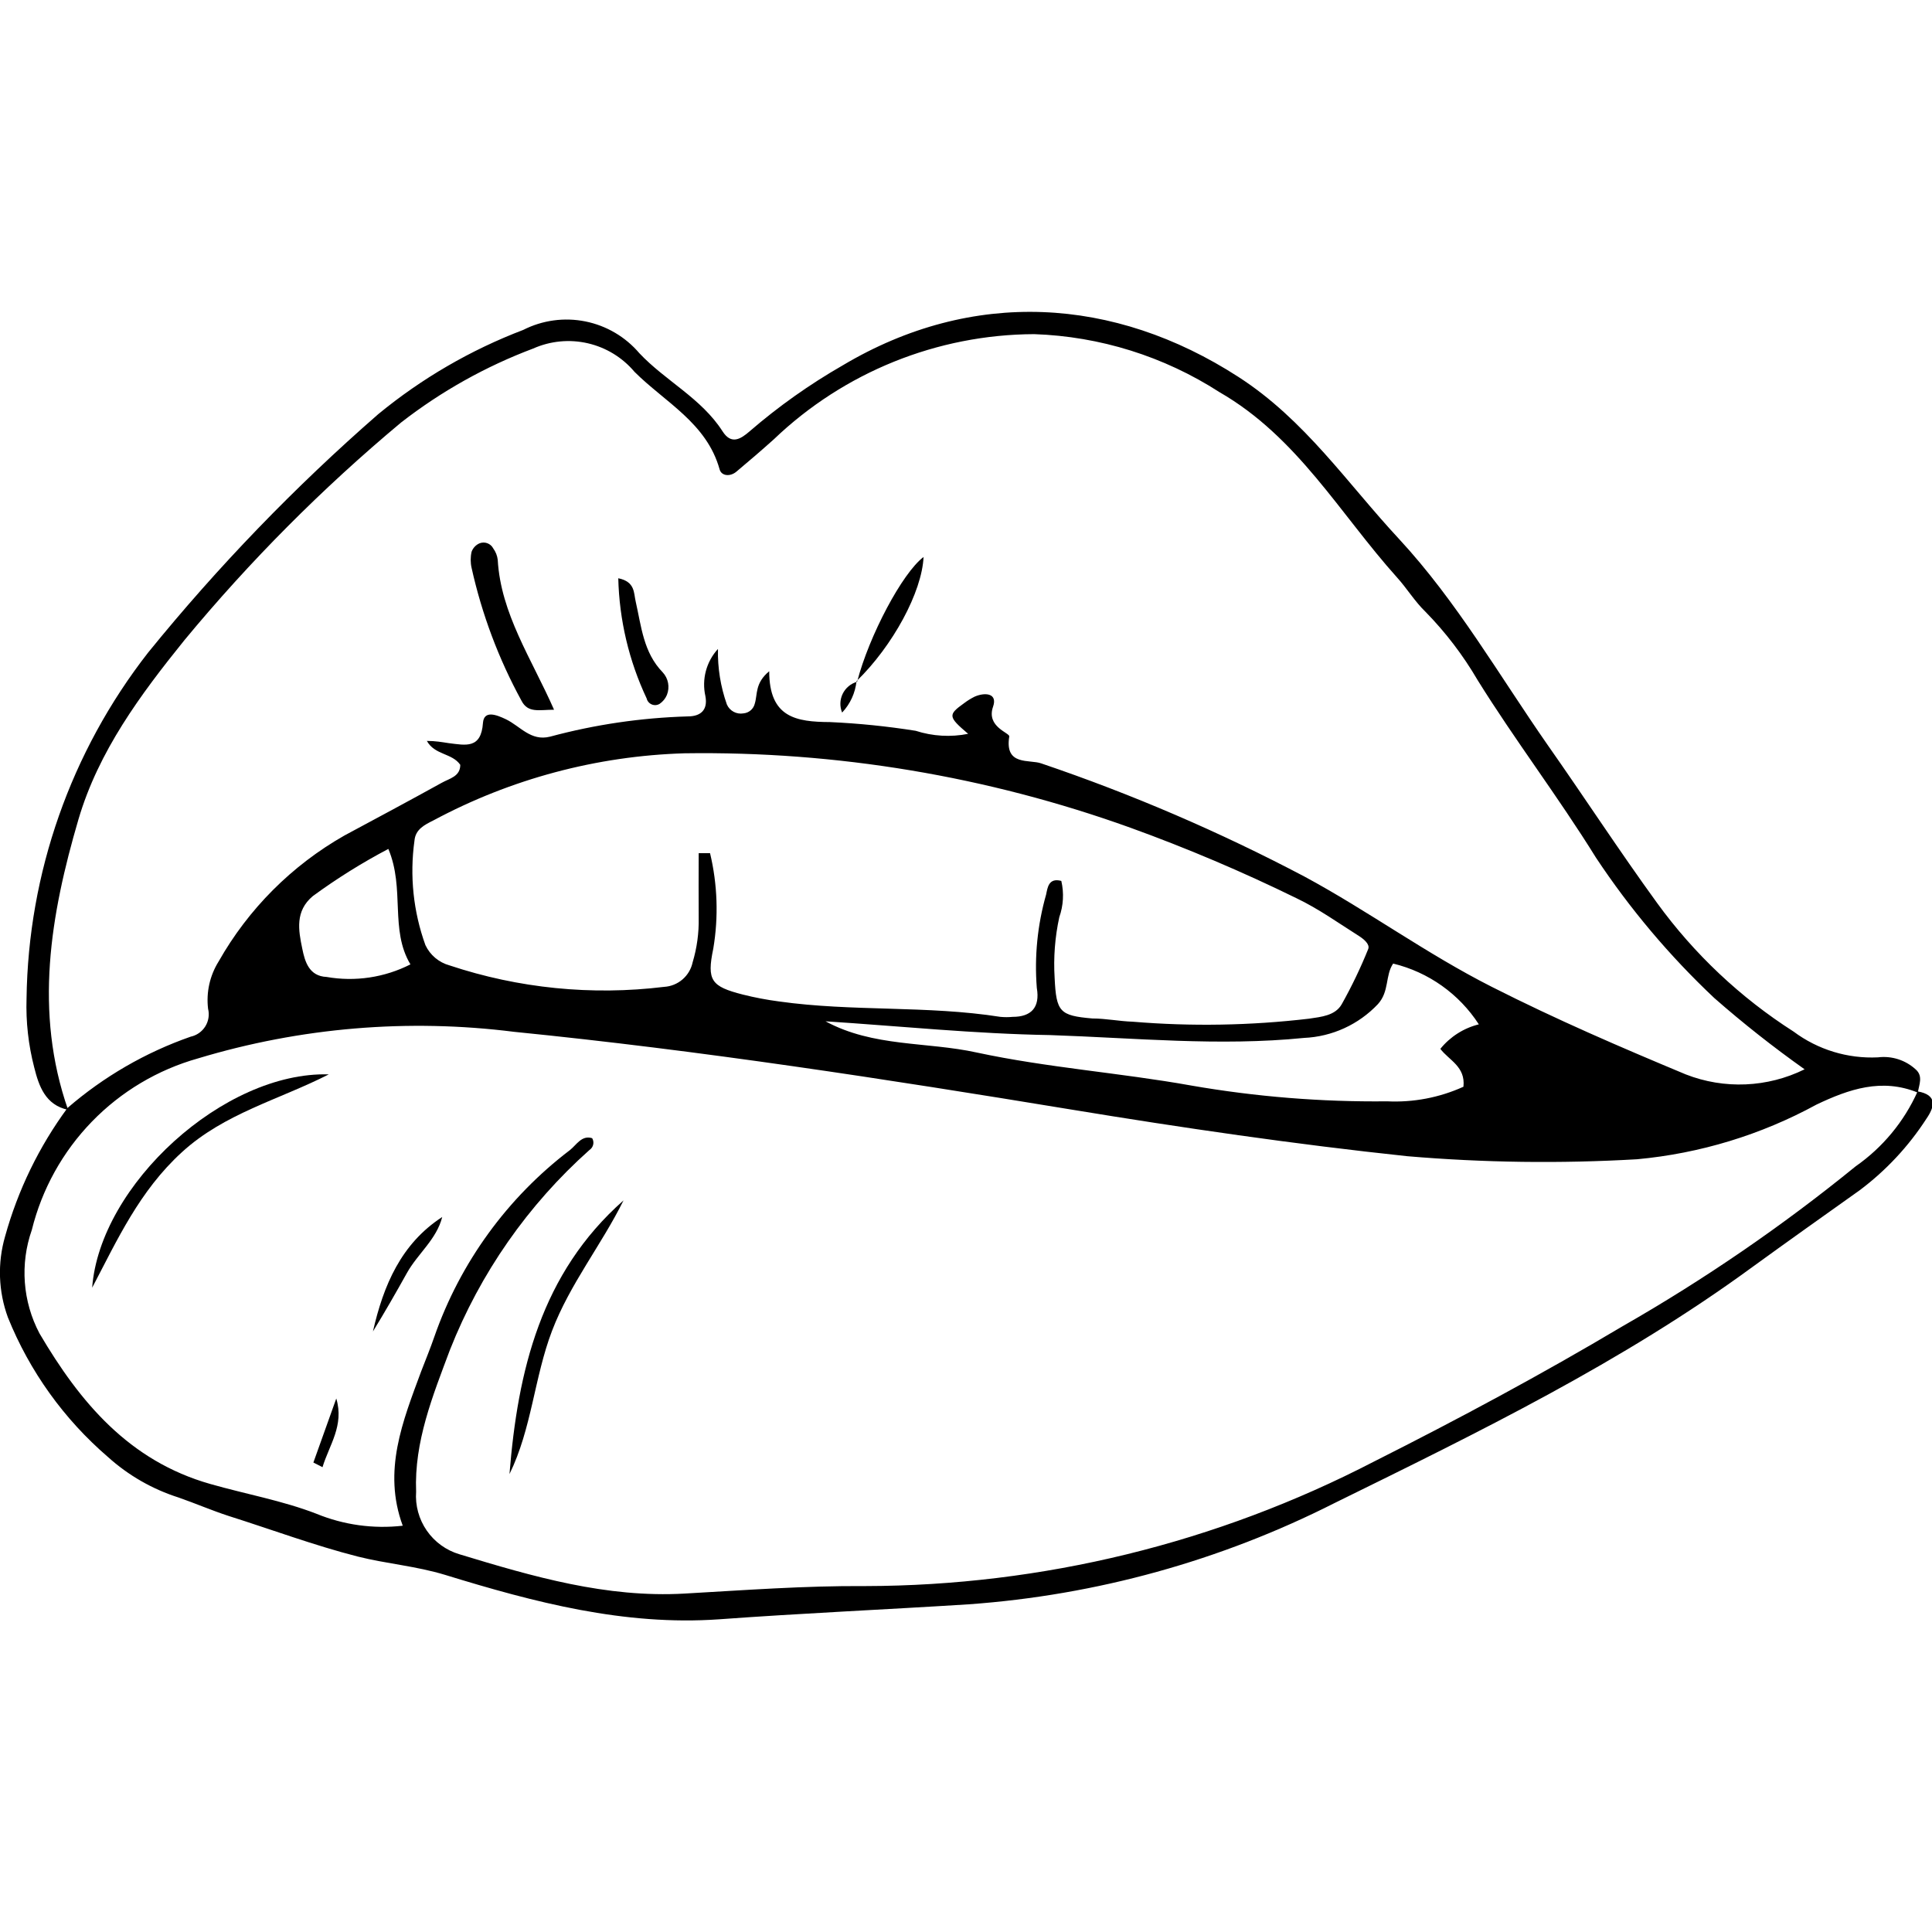 <?xml version="1.0" encoding="UTF-8"?>
<svg width="1200pt" height="1200pt" version="1.1" viewBox="0 0 1200 1200" xmlns="http://www.w3.org/2000/svg">
 <g>
  <path d="m42.277 689.34c-14.094-3.019-18.117-14.723-21.012-26.297-3.629-13.961-5.238-28.367-4.781-42.781 1.012-77.961 27.527-153.45 75.496-214.91 43.309-53.375 91.129-102.92 142.94-148.1 26.996-22.211 57.422-39.891 90.09-52.344 11.898-6.035 25.48-7.891 38.559-5.266s24.895 9.578 33.539 19.738c16.23 17.238 38.504 27.934 51.715 48.57 5.41 8.43 11.199 4.781 16.734 0v-0.004c17.938-15.492 37.32-29.23 57.879-41.02 80.531-47.938 168.61-42.652 245.74 7.172 41.398 26.676 67.695 66.184 99.781 100.66 35.984 38.879 62.156 84.68 92.23 127.84 22.898 32.59 44.668 66.059 68.07 98.27 23.02 31.707 51.789 58.809 84.809 79.898 15.066 11.238 33.57 16.887 52.344 15.98 8.57-1.07 17.18 1.691 23.527 7.551 4.656 4.152 2.012 9.438 1.258 14.344-22.398-9.184-42.781-2.141-62.914 7.422l0.004 0.004c-34.457 18.809-72.395 30.371-111.48 33.973-47.547 2.766-95.23 2.137-142.68-1.891-69.961-7.422-139.67-17.617-209.25-29.066-114.75-18.875-229.76-36.617-345.52-48.191v0.004c-65.863-8.316-132.74-2.699-196.29 16.48-25.105 7.047-47.891 20.625-66.039 39.344-18.145 18.723-31.004 41.922-37.266 67.23-7.43 21.164-5.695 44.469 4.781 64.297 25.164 42.781 55.613 79.145 106.07 93.488 22.02 6.293 44.793 10.316 65.934 18.496v0.004c16.957 6.953 35.395 9.504 53.602 7.422-12.582-34.098 0-64.926 11.449-95.879 2.769-7.172 5.664-14.219 8.18-21.516 16.078-46.055 45.355-86.355 84.18-115.89 4.152-3.269 7.297-9.438 13.84-7.422 1.492 2.477 0.773 5.691-1.637 7.297-38.215 34.047-67.906 76.582-86.695 124.19-10.695 28.562-22.27 57-21.012 88.078-0.613 8.578 1.723 17.109 6.621 24.18 4.894 7.07 12.059 12.254 20.305 14.699 45.551 13.84 91.223 27.18 139.79 24.41 37.746-2.141 74.742-4.906 112.11-4.656h0.004c110.06-0.199 218.48-26.73 316.2-77.383 52.469-26.422 104.06-54.105 154.39-84.051 50.859-29.094 99.254-62.297 144.7-99.277 16.816-11.746 30.121-27.836 38.504-46.555 12.582 2.266 10.445 9.688 5.535 16.859-11.094 17.191-25.152 32.27-41.52 44.543-22.652 16.105-44.797 31.832-66.816 47.812-80.652 59.012-169.74 102.42-259.32 146.46-70.816 35.863-148.07 57.25-227.24 62.914-51.59 3.269-103.43 5.535-155.02 9.312-59.012 4.152-114.88-10.57-170.12-27.555-18.117-5.535-36.488-6.922-54.484-11.449-27.051-6.922-53.352-16.734-80.023-25.164-10.445-3.398-20.637-7.801-31.078-11.449l-0.004-0.004c-16.266-5.16-31.238-13.738-43.91-25.168-27.355-23.508-48.672-53.238-62.16-86.691-5.934-16.16-6.551-33.797-1.762-50.332 7.953-28.73 21.086-55.766 38.754-79.773 22.48-19.457 48.438-34.488 76.504-44.289 3.773-0.809 7.055-3.109 9.098-6.387 2.039-3.273 2.66-7.234 1.723-10.977-1.215-10.234 1.09-20.574 6.543-29.32 18.5-32.664 45.504-59.707 78.137-78.262 20.133-10.82 40.391-21.641 60.395-32.715 4.906-2.769 11.574-3.902 11.574-11.199-5.16-7.422-15.727-5.914-20.762-14.848 5.285 0 9.438 0.754 13.59 1.383 10.445 1.258 20.133 3.773 21.266-12.582 0.629-8.055 8.43-5.031 14.219-2.266 8.934 4.277 15.477 13.84 27.43 10.82l0.004 0.004c27.93-7.523 56.648-11.746 85.562-12.582 7.926 0 12.582-3.902 10.945-12.582v-0.004c-2.363-10.457 0.555-21.414 7.801-29.316-0.262 11.734 1.617 23.414 5.535 34.477 1.742 4.016 6.012 6.305 10.32 5.535 3.441-0.301 6.289-2.793 7.047-6.164 1.762-5.789 0-12.582 8.934-20.008 0 28.812 16.734 31.457 37.746 31.582 17.828 0.809 35.598 2.613 53.223 5.414 10.523 3.402 21.746 4.055 32.59 1.887-12.582-10.695-12.582-11.828-2.391-19.125 2.047-1.551 4.238-2.898 6.543-4.027 6.543-2.769 14.219-2.012 11.324 6.293-4.402 12.582 10.445 16.23 10.066 18.496-3.019 18.496 12.582 14.094 19.879 16.734h0.004c56.293 19.086 110.99 42.605 163.57 70.336 39.637 21.391 75.496 47.812 116.26 68.449 40.77 20.633 80.027 37.496 120.42 54.355 23.965 9.391 50.777 8.246 73.859-3.144-19.457-13.789-38.188-28.57-56.117-44.293-27.758-26.148-52.414-55.406-73.484-87.195-23.402-37.746-50.332-72.98-73.48-110.22-8.996-15.41-19.859-29.652-32.336-42.406-6.793-6.543-11.574-14.598-17.742-21.391-35.484-39.508-61.781-87.195-110.35-115.13h-0.004c-34.379-22.16-74.121-34.594-115-35.984-60.27 0.254-118.14 23.629-161.69 65.301-7.551 6.793-15.352 13.465-23.152 20.008-3.902 3.398-9.438 2.894-10.57-1.383-8.055-28.812-33.973-41.648-52.848-60.523h0.004c-7.504-8.902-17.695-15.129-29.039-17.738-11.348-2.609-23.234-1.461-33.875 3.269-29.496 11.098-57.152 26.582-82.035 45.926-48.941 40.852-94.012 86.133-134.64 135.26-27.305 33.848-53.352 68.953-65.809 111.36-17.359 59.266-27.68 119.41-6.414 180.31zm391.7-159.42h7.047c4.637 19.422 5.32 39.574 2.012 59.266-4.152 19.879-1.258 23.531 18.371 28.562 7.418 1.859 14.938 3.289 22.523 4.277 45.551 6.418 91.852 2.391 137.4 9.562 2.551 0.246 5.121 0.246 7.676 0 11.324 0 17.113-5.664 14.973-17.992-1.543-19.527 0.418-39.172 5.789-58.008 0.879-4.152 1.512-10.57 9.438-8.43h-0.004c1.738 7.477 1.301 15.289-1.258 22.523-2.699 12.391-3.676 25.094-2.894 37.746 1.008 21.141 3.144 23.402 23.402 25.164 8.43 0 16.859 1.762 25.164 2.012l0.004 0.004c36.461 3.023 73.133 2.391 109.47-1.887 7.551-1.133 16.23-1.887 20.258-8.934 6.227-11.086 11.73-22.559 16.484-34.352 1.133-2.894-2.641-6.039-5.535-7.926-12.582-7.926-25.164-16.988-39.133-23.656-33.578-16.445-68.02-31.062-103.18-43.785-88.742-31.914-182.52-47.559-276.82-46.18-54.488 1.637-107.85 15.891-155.9 41.648-5.535 2.769-11.199 5.535-11.828 12.582-3.051 21.871-0.719 44.16 6.797 64.926 2.914 6.18 8.383 10.777 14.973 12.582 42.879 14.273 88.395 18.828 133.25 13.34 4.219-0.242 8.238-1.859 11.445-4.613 3.207-2.75 5.418-6.481 6.297-10.613 2.688-8.973 3.961-18.312 3.773-27.68-0.125-13.086 0-26.676 0-40.141zm78.766 104.43c29.695 16.105 62.914 12.582 93.867 19.379 43.914 9.438 88.957 12.582 133.25 20.508v0.004c40.172 6.977 80.902 10.262 121.67 9.812 16.309 0.789 32.57-2.316 47.438-9.059 1.383-12.582-9.059-16.484-14.344-23.531 6.098-7.539 14.492-12.887 23.906-15.223-12.254-18.934-31.305-32.445-53.223-37.75-5.031 7.422-2.266 17.238-9.438 25.164v0.004c-11.996 12.711-28.469 20.246-45.926 21.012-52.594 5.285-105.07 0-157.66-1.762-46.555-0.754-92.984-5.535-139.54-8.555zm-271.53-107.07c-16.344 8.605-32.031 18.402-46.934 29.316-11.074 9.312-8.934 21.141-6.543 32.59 1.637 8.18 4.277 17.113 15.098 17.617l0.004-0.004c17.75 3.106 36.027 0.367 52.09-7.801-12.961-21.641-3.269-46.805-13.715-71.719z"/>
  <path d="m204.21 667.32c-30.828 15.727-64.801 24.16-91.223 48.316-26.426 24.16-40.012 54.23-55.742 84.18 4.781-63.922 81.914-134.38 146.96-132.5z"/>
  <path d="m387.29 745.58c-13.715 27.684-33.344 51.965-44.418 81.031-11.074 29.066-12.582 60.773-26.422 88.957 5.156-64.172 19.5-124.69 70.84-169.99z"/>
  <path d="m231.64 826.99c6.543-28.688 17.488-54.484 43.031-71.09-3.523 13.965-15.227 22.773-21.895 34.727s-13.711 24.285-21.137 36.363z"/>
  <path d="m194.65 908.4 14.219-39.762c5.031 16.734-4.402 28.941-8.555 42.656z"/>
  <path d="m344.13 440.83c-9.312 0-16.23 2.266-20.258-5.664-14.141-25.879-24.562-53.625-30.953-82.414-0.754-3.312-0.754-6.754 0-10.066 0.848-2.285 2.566-4.144 4.781-5.16 3.273-1.383 7.055-0.012 8.684 3.144 1.516 2.07 2.469 4.5 2.766 7.047 1.891 33.469 21.016 61.402 34.98 93.113z"/>
  <path d="m384.02 359.17c10.57 2.141 9.562 9.184 10.82 14.469 3.523 15.477 4.781 31.582 16.734 43.914 3.547 3.785 4.578 9.281 2.644 14.094-0.941 2.246-2.516 4.168-4.531 5.535-1.48 0.891-3.297 1.02-4.887 0.348-1.594-0.672-2.769-2.062-3.164-3.742-11-23.375-17-48.789-17.617-74.617z"/>
  <path d="m532.37 423.46c7.422-28.562 28.059-67.57 41.27-77.508-1.008 21.77-19 55.113-41.648 77.133z"/>
  <path d="m531.99 423.09c-0.758 7.305-3.898 14.156-8.934 19.504-1.555-3.758-1.426-8.004 0.355-11.656 1.777-3.656 5.039-6.375 8.953-7.473z"/>
 </g>
</svg>
